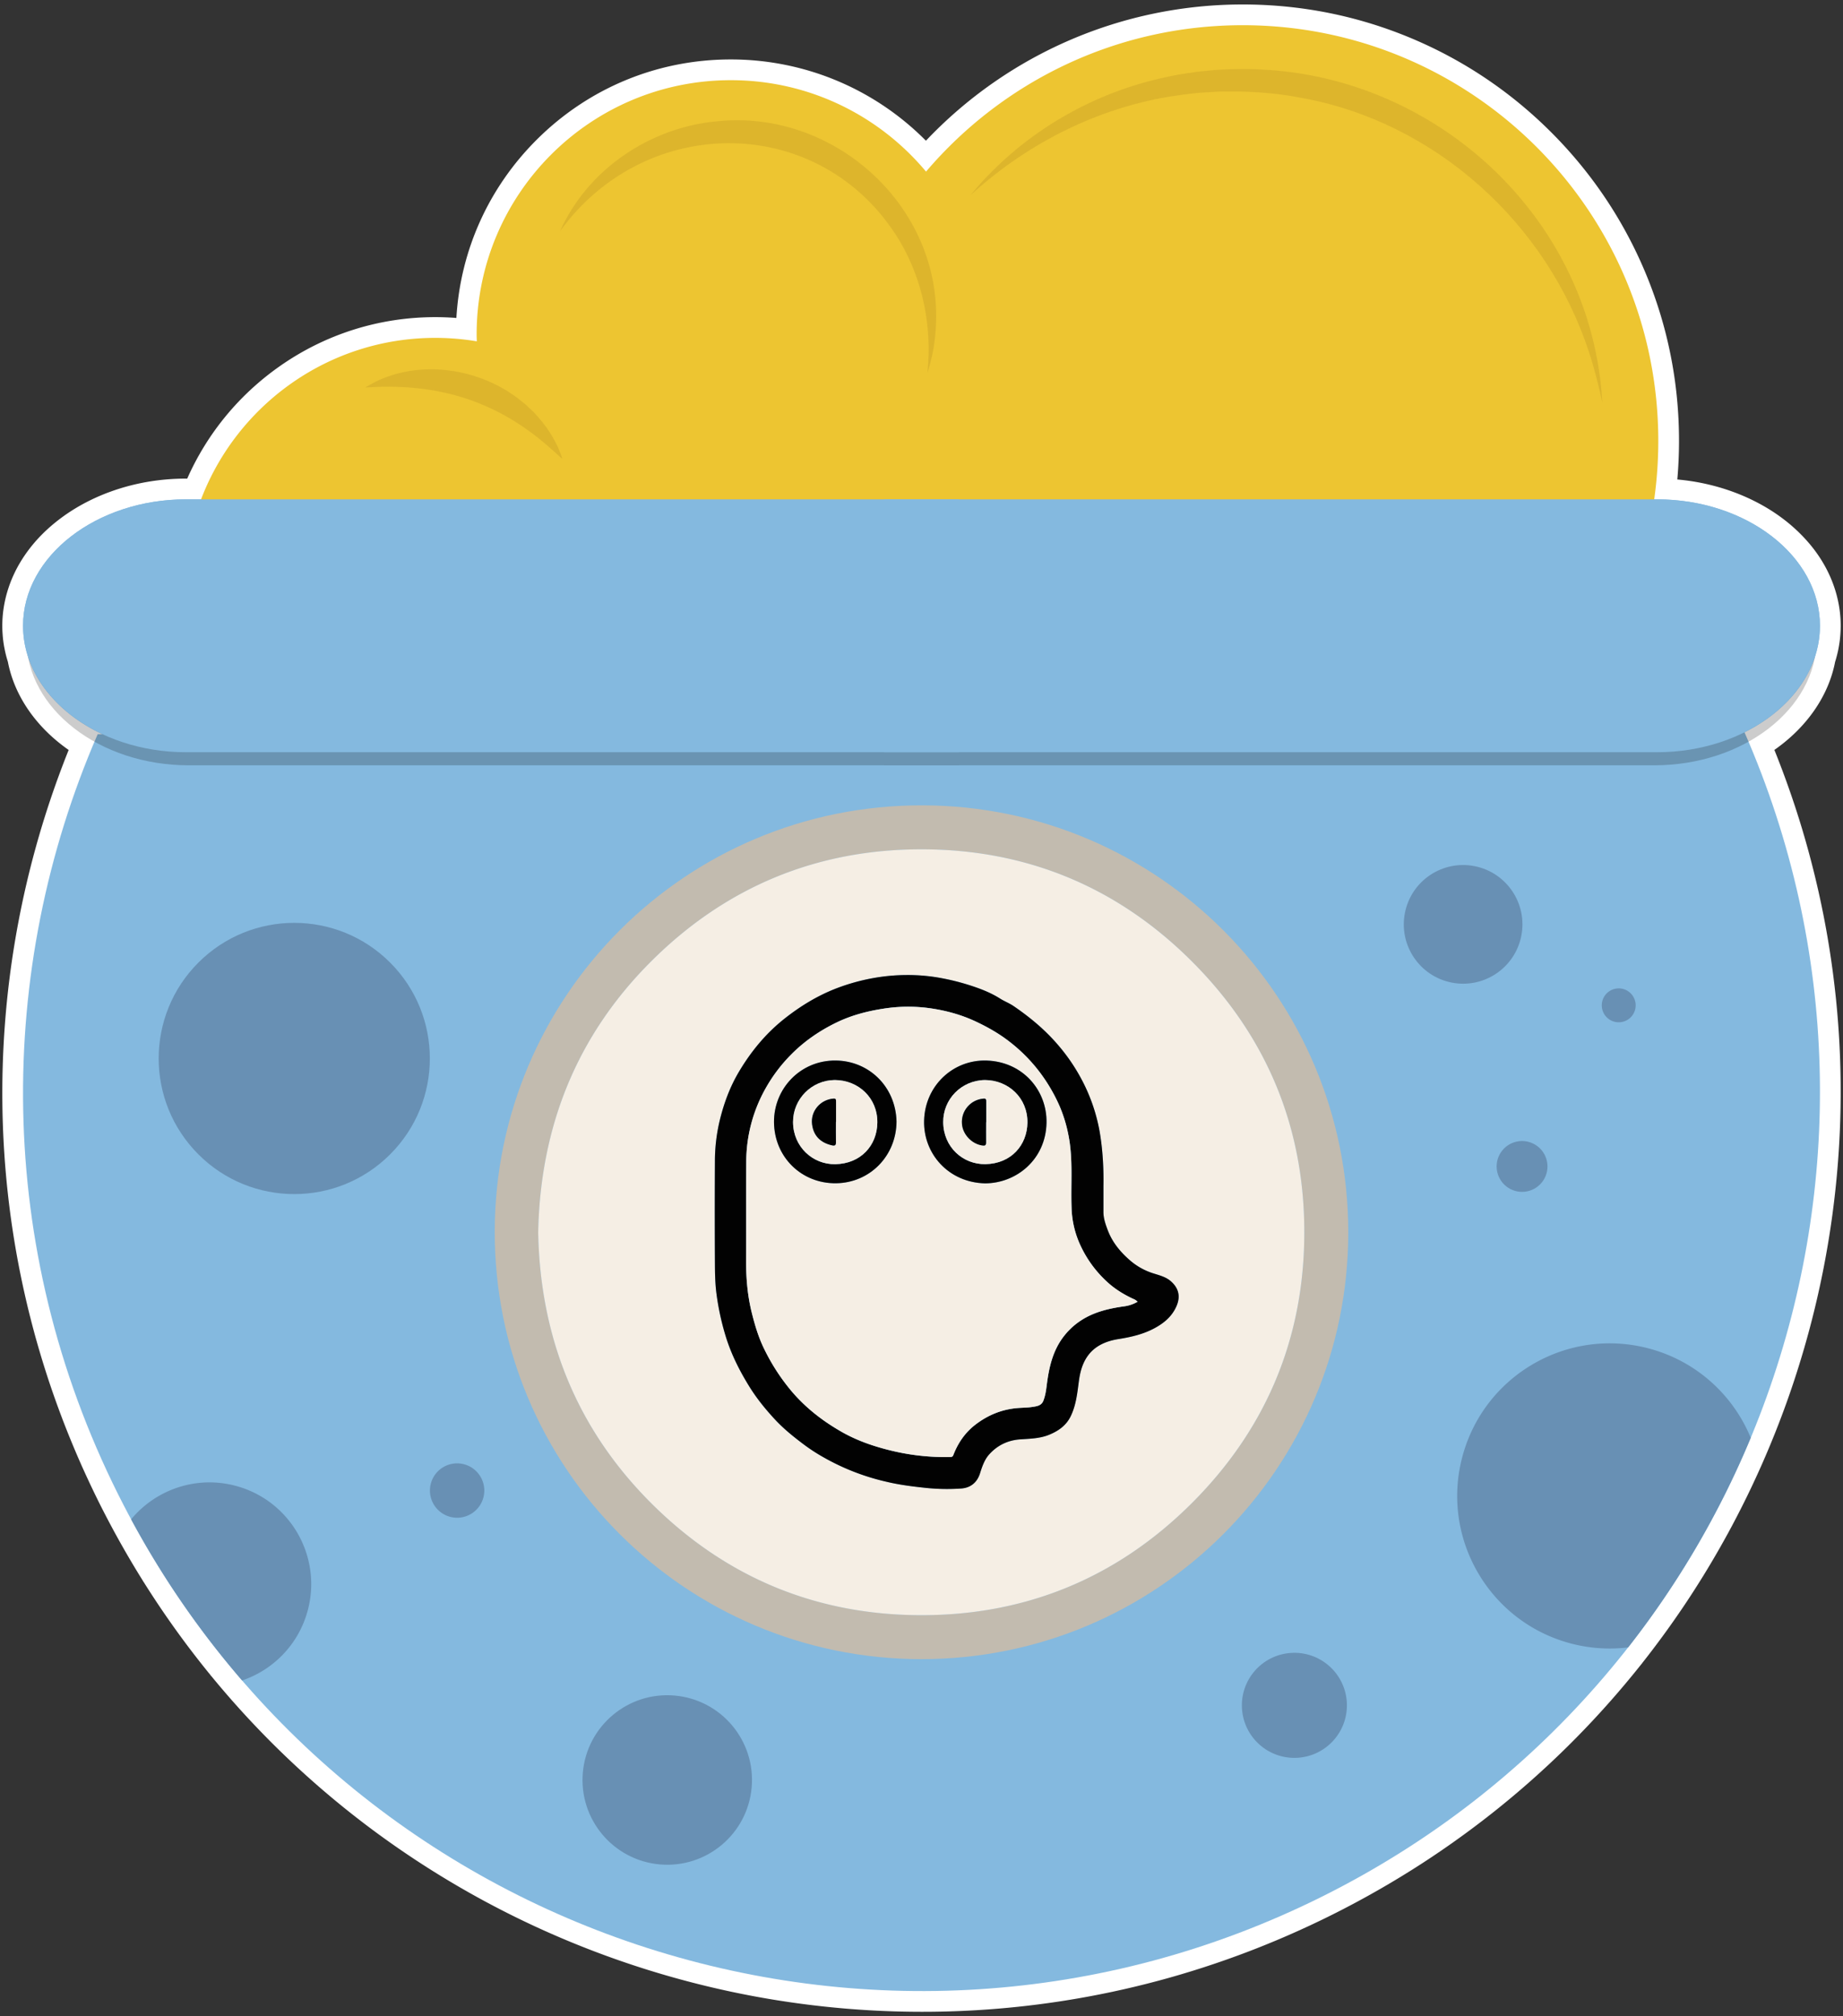 <svg xmlns="http://www.w3.org/2000/svg" xml:space="preserve" id="Layer_1" x="0" y="0" version="1.1" viewBox="0 0 800 875"><rect x="0" y="0" width="800" height="875" fill="#333333" stroke="none"/><style>.st0{fill:#fff}.st1{fill:#84b9df}.st9{fill:#6890b4}.st49{fill:#f5eee4}.st54{fill:#020202}</style><path d="M398.52 868.555a382.188 382.188 0 0 1-4.002-.039l-1.009-.016a378.265 378.265 0 0 1-4.121-.094l-.862-.023a364.415 364.415 0 0 1-4.334-.155l-.651-.026a386.297 386.297 0 0 1-4.672-.228l-.291-.015a396.04 396.04 0 0 1-40.323-4.319l-.124-.02c-1.665-.267-3.249-.53-4.831-.802l-.32-.056a386.671 386.671 0 0 1-4.643-.833l-.341-.064a383.477 383.477 0 0 1-4.649-.896l-.26-.052c-1.605-.32-3.189-.646-4.771-.982l-.152-.032a397.196 397.196 0 0 1-84.494-28.204 398 398 0 0 1-20.987-10.511 395.753 395.753 0 0 1-44.977-28.281 394.545 394.545 0 0 1-7.108-5.294l-.083-.063a391.697 391.697 0 0 1-6.988-5.455l-.1-.082a392.66 392.66 0 0 1-33.211-29.81l-.12-.12a397.385 397.385 0 0 1-6.132-6.317l-.204-.215a392.15 392.15 0 0 1-5.982-6.456l-.167-.185a395.808 395.808 0 0 1-9.231-10.576l-.39-.465a381.206 381.206 0 0 1-2.982-3.598l-.114-.14a403.014 403.014 0 0 1-3.159-3.912l-.255-.321-.185-.2-.09-.146a393.508 393.508 0 0 1-5.854-7.564l-.306-.283-.086-.172-.092-.092-.145-.29a393.393 393.393 0 0 1-7.559-10.428l-.114-.164a395.9 395.9 0 0 1-10.8-16.285l-.234-.234-.211-.476a393.35 393.35 0 0 1-5.063-8.324l-.048-.081a395.214 395.214 0 0 1-5.007-8.718l-.178-.276-.053-.138a413.456 413.456 0 0 1-2.056-3.744l-.977-.781v-1.03a380.536 380.536 0 0 1-2.195-4.154l-.212-.404a393.57 393.57 0 0 1-2.73-5.345l-.073-.146a401.304 401.304 0 0 1-3.088-6.333l-.846-1.784a393.445 393.445 0 0 1-2.473-5.338l-.582-1.272a393.663 393.663 0 0 1-2.842-6.471l-.657-1.554a407.523 407.523 0 0 1-2.186-5.26l-.678-1.666c-.88-2.19-1.743-4.383-2.581-6.58l-.289-.771a390.584 390.584 0 0 1-2.19-5.927l-.614-1.716a391.643 391.643 0 0 1-2.132-6.142l-.186-.544a395.837 395.837 0 0 1-2.193-6.752l-.474-1.522a386.537 386.537 0 0 1-1.723-5.687l-.37-1.252a385.164 385.164 0 0 1-1.925-6.841l-.251-.947a380.06 380.06 0 0 1-1.565-6.018l-.357-1.422a394.646 394.646 0 0 1-3.17-13.863l-.271-1.311a391.873 391.873 0 0 1-1.288-6.51l-.085-.446a384.29 384.29 0 0 1-1.27-7.156l-.141-.86a404.56 404.56 0 0 1-1.014-6.442l-.133-.889a392.5 392.5 0 0 1-1.829-14.356l-.1-.923a394.668 394.668 0 0 1-1.27-14.466l-.041-.607c-.162-2.4-.303-4.776-.419-7.152l-.006-.108a396.467 396.467 0 0 1-.442-14.86l-.005-.448c-.048-4.862-.004-9.828.132-14.745l.01-.363a396.056 396.056 0 0 1 2.837-37.246l.018-.141a399.162 399.162 0 0 1 2.065-14.431v-.053l.056-.301.012-.089.018-.082c.346-2.12.71-4.236 1.09-6.35l.027-.146c.279-1.55.576-3.133.881-4.714l.034-.175c.301-1.556.615-3.128.939-4.697l.035-.168c.326-1.577.661-3.151 1.006-4.724l4.419.858-4.396-.965c.83-3.777 1.722-7.576 2.652-11.292l.016-.061c.395-1.576.792-3.117 1.197-4.655l.048-.183a398.24 398.24 0 0 1 1.245-4.599l.059-.211c.423-1.525.86-3.062 1.305-4.595l.037-.125c1-3.44 2.061-6.909 3.149-10.302l.193-.602.056-.266.101-.221c.447-1.382.903-2.761 1.366-4.137l.09-.27c.546-1.62 1.105-3.245 1.674-4.866l.181-.517a388.806 388.806 0 0 1 1.643-4.564l.278-.763c.525-1.423 1.06-2.841 1.601-4.256l.385-1.015c.514-1.335 1.037-2.66 1.563-3.984l.483-1.223c.435-1.084.878-2.167 1.325-3.248-14.86-9.341-24.814-22.879-27.57-37.667a47.05 47.05 0 0 1-.624-2.101l-.1-.354a47.236 47.236 0 0 1-.584-2.533l-.17-.859c-.037-.183-.074-.366-.105-.55-.104-.593-.194-1.2-.276-1.81l-.021-.14a46.961 46.961 0 0 1-.205-1.868c-.021-.223-.036-.447-.052-.671 0 0-.095-1.388-.103-1.557a49.091 49.091 0 0 1-.044-2.062c0-9.153 2.587-17.94 7.69-26.118a56.296 56.296 0 0 1 1.704-2.571 60.506 60.506 0 0 1 5.979-7.217 66.943 66.943 0 0 1 6.037-5.493 73.357 73.357 0 0 1 7.566-5.353 77.188 77.188 0 0 1 6.227-3.459 83.28 83.28 0 0 1 9.046-3.855c9.82-3.523 20.262-5.309 31.035-5.309h3.455c8.254-19.986 21.952-37.081 39.765-49.581 19.104-13.406 41.58-20.492 64.999-20.492 4.429 0 8.922.271 13.414.808 1.175-62.312 52.229-112.637 114.817-112.637 32.387 0 62.979 13.547 84.74 37.35 35.089-38.965 84.878-61.207 137.428-61.207 101.964 0 184.918 82.954 184.918 184.918 0 6.956-.396 13.972-1.18 20.92 8.955.365 17.666 1.981 25.947 4.82a85.462 85.462 0 0 1 9.702 4.011 80.755 80.755 0 0 1 5.657 3.055 73.238 73.238 0 0 1 9.56 6.755 67.283 67.283 0 0 1 3.999 3.64c2.701 2.662 5.09 5.463 7.103 8.326a56.602 56.602 0 0 1 1.705 2.571c5.102 8.177 7.689 16.965 7.689 26.118a47 47 0 0 1-.09 2.769l-.04.63a46.936 46.936 0 0 1-.267 2.688l-.043.297a49.102 49.102 0 0 1-.401 2.438l-.193 1.004a47.335 47.335 0 0 1-.514 2.153l-.238.866a34.7 34.7 0 0 1-.214.764c-.082.273-.169.542-.258.81l-.026.079c-2.754 14.785-12.704 28.323-27.561 37.664.246.592.491 1.186.733 1.779l.751 1.865c.393.979.785 1.957 1.169 2.936.254.646.504 1.295.754 1.942a403.12 403.12 0 0 1 1.853 4.886c.353.949.701 1.899 1.047 2.851l.719 1.995c.346.971.686 1.939 1.023 2.909l.671 1.937c.35 1.024.692 2.047 1.033 3.071l.59 1.772c.39 1.192.771 2.383 1.149 3.575l.406 1.27a397.167 397.167 0 0 1 1.5 4.894l.193.661a367.43 367.43 0 0 1 1.228 4.209l.448 1.604c.307 1.091.612 2.187.91 3.284l.488 1.829a413.7 413.7 0 0 1 .81 3.085l.483 1.904a352.709 352.709 0 0 1 1.213 4.945c.243 1.021.481 2.041.715 3.062l.427 1.871c.238 1.059.47 2.12.699 3.182l.374 1.735c.246 1.162.482 2.326.718 3.49l.289 1.425c.303 1.531.596 3.06.879 4.59l.064.342c.31 1.672.609 3.362.898 5.052l.101.609c.244 1.44.482 2.885.71 4.33l.209 1.367c.185 1.2.366 2.396.54 3.594l.224 1.587c.159 1.132.315 2.264.463 3.396l.214 1.661c.143 1.118.28 2.233.412 3.348l.193 1.652c.131 1.144.255 2.284.375 3.425l.162 1.55c.124 1.214.239 2.433.351 3.652l.121 1.301c.126 1.422.243 2.848.353 4.273l.054.669c.256 3.384.472 6.816.64 10.2l.013.297c.076 1.562.143 3.12.201 4.678l.032.972c.046 1.34.087 2.677.119 4.013l.026 1.222c.027 1.263.048 2.526.062 3.79l.012 1.286c.01 1.258.014 2.517.012 3.775l-.003 1.24a393.97 393.97 0 0 1-.039 3.918l-.015 1.051a394.484 394.484 0 0 1-.1 4.334l-.016.604c-.2 6.709-.579 13.522-1.127 20.251l-.047.557a374.143 374.143 0 0 1-.39 4.41l-.077.801a390.902 390.902 0 0 1-.427 4.204l-.091.842a380.68 380.68 0 0 1-.484 4.222l-.092.76a392.05 392.05 0 0 1-.571 4.464l-.06.454a397.182 397.182 0 0 1-4.203 25.052l-.035.171a395.97 395.97 0 0 1-.98 4.716l-.094.436c-.323 1.5-.655 3.003-.997 4.503l-.104.456c-.35 1.529-.708 3.058-1.077 4.584l-.069.287a398.322 398.322 0 0 1-9.908 34.159l-.066.194a403.774 403.774 0 0 1-1.603 4.623l-.064.18a397.602 397.602 0 0 1-23.82 54.064l-.245.458a396.575 396.575 0 0 1-11.333 19.801l-.241.481-.138.138-.103.168a395.72 395.72 0 0 1-3.886 6.191l-.717 1.115a379.283 379.283 0 0 1-3.686 5.614l-.219.326a395.372 395.372 0 0 1-8.626 12.334l-.069.094a396.656 396.656 0 0 1-9.612 12.66l-.022.048-.328.394-.175.219a402.46 402.46 0 0 1-2.96 3.673l-.809.981c-.783.953-1.569 1.907-2.362 2.854l-1.102 1.305c-.705.835-1.411 1.667-2.123 2.496l-1.226 1.418a354.623 354.623 0 0 1-3.342 3.804c-.691.776-1.385 1.549-2.082 2.319a326.678 326.678 0 0 1-3.459 3.775l-1.223 1.316c-.804.857-1.613 1.709-2.425 2.56l-1.018 1.07a394.953 394.953 0 0 1-7.077 7.174l-.96.939c-.872.855-1.749 1.712-2.632 2.563l-1.294 1.236a300.682 300.682 0 0 1-3.783 3.562 382.057 382.057 0 0 1-6.072 5.524l-1.477 1.311c-.798.704-1.601 1.403-2.405 2.1l-1.421 1.231c-.883.759-1.773 1.512-2.665 2.265l-1.197 1.011a395.26 395.26 0 0 1-7.886 6.427l-1.181.928c-.939.74-1.879 1.477-2.825 2.208l-1.504 1.152c-.848.649-1.7 1.298-2.556 1.942l-1.632 1.218a371.008 371.008 0 0 1-6.688 4.868c-.559.398-1.118.796-1.68 1.191-.869.612-1.742 1.218-2.616 1.823l-1.615 1.116c-.958.655-1.921 1.305-2.886 1.953l-1.383.931a383.352 383.352 0 0 1-8.668 5.608l-1.396.867c-.999.623-2 1.244-3.007 1.859l-1.706 1.031c-.918.554-1.836 1.106-2.759 1.653-.583.346-1.169.688-1.754 1.031a366.922 366.922 0 0 1-4.639 2.676 534.619 534.619 0 0 1-4.584 2.565c-.946.521-1.893 1.034-2.84 1.546l-1.784.961a389.764 389.764 0 0 1-3.152 1.66l-1.5.786a392.586 392.586 0 0 1-9.446 4.726l-1.625.775c-1.043.5-2.087.999-3.133 1.488-.422.197-2.004.924-2.004.924-.925.427-1.85.854-2.776 1.273-.49.221-1.974.88-1.974.88-.94.419-1.881.838-2.825 1.25-.59.258-2.045.882-2.045.882a341.98 341.98 0 0 1-4.853 2.047c-.914.378-1.826.754-2.739 1.125a403.256 403.256 0 0 1-4.854 1.929 362.62 362.62 0 0 1-4.876 1.864 379.319 379.319 0 0 1-4.898 1.799c-.684.246-1.367.492-2.051.734-.958.339-1.919.672-2.88 1.004 0 0-1.465.506-1.998.687-.996.338-1.995.668-2.994.998l-1.882.621a365.59 365.59 0 0 1-3.224 1.027l-1.667.526c-1.24.385-2.48.759-3.722 1.13l-1.174.355a397.547 397.547 0 0 1-9.953 2.805l-.787.206c-1.384.367-2.768.729-4.153 1.08l-1.392.346c-1.185.296-2.371.59-3.559.875l-1.619.381c-1.116.263-2.232.523-3.349.776l-1.718.381c-1.083.24-2.169.478-3.255.709l-1.767.369c-1.078.224-2.154.444-3.229.658l-1.771.347a439.87 439.87 0 0 1-3.238.616l-1.755.321c-1.091.197-2.184.39-3.277.578l-1.706.291c-1.122.188-2.241.369-3.361.546l-1.616.254c-1.169.181-2.336.353-3.503.522l-1.479.214c-1.243.175-2.486.342-3.73.505l-1.244.165c-1.376.176-2.752.343-4.128.504l-.85.102a393.976 393.976 0 0 1-20.364 1.805l-.16.009c-1.621.101-3.237.19-4.854.27l-.666.03c-1.447.069-2.898.132-4.35.186l-.914.03c-1.369.047-2.739.088-4.11.121l-1.041.022c-1.329.028-2.665.051-3.999.066l-1.071.01a408.17 408.17 0 0 1-3.315.014l-1.735.003z" class="st0"/><path d="M539.401 10.941c99.642 0 180.418 80.776 180.418 180.418a181.8 181.8 0 0 1-1.776 25.341h1.173c10.093 0 19.702 1.672 28.412 4.657a80.39 80.39 0 0 1 9.182 3.796 74.838 74.838 0 0 1 5.336 2.882 68.454 68.454 0 0 1 8.97 6.337 62.138 62.138 0 0 1 3.729 3.396c2.454 2.418 4.668 4.989 6.579 7.707.547.777 1.07 1.566 1.568 2.365 4.488 7.193 7.008 15.247 7.008 23.736 0 .84-.034 1.674-.083 2.505-.011.191-.022.383-.036.574a42.463 42.463 0 0 1-.24 2.426c-.015.114-.035.226-.05.34-.099.717-.218 1.43-.353 2.138-.036.188-.069.377-.108.565-.023.113-.041.226-.065.339a43.395 43.395 0 0 1-.467 1.955c-.048.185-.103.369-.154.554-.085.309-.165.619-.257.926-.097.323-.205.643-.31.964-.014.043-.024.086-.039.129-2.719 15.13-13.499 28.322-28.846 36.874.089.21.179.419.267.629.218.515.43 1.032.645 1.548.442 1.058.883 2.116 1.315 3.175.25.614.495 1.229.742 1.843.389.967.776 1.934 1.156 2.903.255.648.505 1.297.756 1.946a389.542 389.542 0 0 1 1.822 4.805 382.712 382.712 0 0 1 2.757 7.666c.222.638.445 1.276.664 1.915a372.81 372.81 0 0 1 1.021 3.035c.195.584.392 1.168.584 1.753.386 1.177.762 2.355 1.136 3.534.133.42.27.838.402 1.258a389.16 389.16 0 0 1 1.482 4.836c.065.217.126.433.19.65.412 1.387.818 2.774 1.214 4.163.15.527.295 1.055.443 1.582.304 1.083.606 2.166.901 3.25.164.603.322 1.206.482 1.809.27 1.016.539 2.031.8 3.048.161.627.319 1.255.478 1.882a409.375 409.375 0 0 1 1.2 4.889 401.22 401.22 0 0 1 1.82 8.02c.123.571.249 1.143.37 1.715.243 1.15.477 2.301.71 3.452.095.47.193.94.286 1.41.299 1.511.588 3.022.869 4.534.02.108.042.215.061.323.308 1.669.605 3.339.89 5.009.034.2.065.4.099.599.242 1.428.477 2.856.703 4.284.071.451.138.903.208 1.354.183 1.184.362 2.367.534 3.551.076.523.148 1.046.221 1.57.157 1.118.311 2.235.458 3.353.072.549.142 1.098.212 1.647a414.04 414.04 0 0 1 .598 4.941 388.394 388.394 0 0 1 .878 8.526c.039.428.081.856.119 1.284.125 1.408.24 2.817.349 4.225.017.22.037.44.053.66.255 3.363.466 6.725.633 10.086l.013.298c.075 1.54.141 3.081.198 4.62.012.321.021.642.032.963.046 1.322.086 2.644.118 3.965.01.402.017.804.026 1.206.026 1.25.047 2.499.062 3.749l.012 1.269c.01 1.244.014 2.488.013 3.732-.001.408-.001.817-.003 1.225a384.585 384.585 0 0 1-.038 3.874c-.005.345-.009.69-.015 1.034a408.871 408.871 0 0 1-.098 4.291l-.016.596a388.943 388.943 0 0 1-1.114 20.019l-.047.555a395.4 395.4 0 0 1-.385 4.355l-.076.793a384.394 384.394 0 0 1-.992 9.162l-.089.744c-.18 1.475-.369 2.949-.566 4.421l-.058.439a390.347 390.347 0 0 1-4.156 24.776l-.038.185a382.898 382.898 0 0 1-.966 4.648l-.092.427a402.557 402.557 0 0 1-2.153 9.44l-.066.276a392.61 392.61 0 0 1-9.797 33.778l-.061.18c-.52 1.531-1.05 3.059-1.59 4.584l-.058.164a391.924 391.924 0 0 1-23.555 53.464l-.243.456-.001.001a390.813 390.813 0 0 1-11.301 19.734l-.002.003-.377.617-.001.002a388.456 388.456 0 0 1-3.838 6.115l-.45.699-.002.003a388.564 388.564 0 0 1-3.957 6.035l-.004.007-.149.22a390.055 390.055 0 0 1-8.534 12.202l-.001.001-.06.082a387.256 387.256 0 0 1-9.826 12.924l-.004.006a.012.012 0 0 1-.005.005l-.001.001a382.79 382.79 0 0 1-3.12 3.874c-.264.324-.532.645-.797.968-.775.944-1.553 1.887-2.337 2.824-.361.431-.726.86-1.089 1.29-.696.824-1.394 1.648-2.098 2.467-.402.469-.807.935-1.212 1.401a346.49 346.49 0 0 1-3.304 3.761 369.802 369.802 0 0 1-5.478 6.024c-.403.434-.804.869-1.209 1.302-.794.847-1.594 1.689-2.396 2.53-.337.353-.671.708-1.009 1.06a385.987 385.987 0 0 1-6.992 7.089c-.314.31-.632.617-.946.926-.865.849-1.731 1.695-2.605 2.536-.425.409-.853.814-1.28 1.221-.772.737-1.546 1.472-2.325 2.203-.47.441-.942.879-1.414 1.317a343.738 343.738 0 0 1-3.717 3.409 371.241 371.241 0 0 1-3.746 3.348c-.789.695-1.582 1.386-2.377 2.076-.468.406-.934.813-1.405 1.217-.874.751-1.754 1.496-2.636 2.24-.394.332-.785.667-1.18.998a387.93 387.93 0 0 1-7.797 6.355c-.388.308-.78.611-1.169.918a400.53 400.53 0 0 1-2.791 2.181c-.494.381-.991.759-1.487 1.139-.84.643-1.681 1.284-2.527 1.92-.536.404-1.076.805-1.615 1.206a371.425 371.425 0 0 1-6.61 4.81c-.553.394-1.106.787-1.661 1.179-.858.604-1.721 1.204-2.586 1.802-.531.368-1.061.737-1.595 1.102-.947.648-1.899 1.29-2.853 1.931-.456.306-.909.615-1.366.92a391.361 391.361 0 0 1-4.21 2.765l-.046.03c-1.431.926-2.87 1.841-4.316 2.75-.458.288-.92.571-1.38.857-.988.616-1.978 1.23-2.974 1.838-.56.342-1.124.68-1.687 1.019-.907.547-1.815 1.094-2.728 1.635-.598.354-1.199.706-1.8 1.058a412.054 412.054 0 0 1-4.517 2.606c-.896.509-1.795 1.014-2.696 1.516-.613.341-1.225.683-1.84 1.022-.932.513-1.869 1.021-2.806 1.527-.587.317-1.172.636-1.761.95a368.96 368.96 0 0 1-3.119 1.642c-.495.258-.986.52-1.483.776a391.512 391.512 0 0 1-9.341 4.674c-.505.244-1.011.481-1.517.723-1.062.508-2.124 1.017-3.188 1.515-.611.286-1.223.564-1.835.847-.964.445-1.927.89-2.892 1.326-.649.294-1.3.581-1.95.87-.931.415-1.862.829-2.794 1.236-.673.294-1.347.581-2.021.871a334.777 334.777 0 0 1-4.801 2.025 394.714 394.714 0 0 1-4.791 1.947 413.176 413.176 0 0 1-4.791 1.874 366.91 366.91 0 0 1-4.803 1.807c-.927.342-1.856.678-2.784 1.013-.675.243-1.351.487-2.027.726-.948.335-1.898.664-2.847.992-.658.227-1.316.456-1.974.679-.986.335-1.974.661-2.962.987-.62.205-1.239.412-1.859.613-1.061.344-2.124.68-3.187 1.015-.549.173-1.098.35-1.647.521-1.226.38-2.453.75-3.681 1.118-.387.116-.774.236-1.161.351a388.555 388.555 0 0 1-9.837 2.772c-.259.069-.519.135-.778.203-1.367.363-2.735.721-4.105 1.068-.458.116-.917.227-1.375.341-1.172.293-2.345.584-3.518.866-.533.128-1.067.251-1.6.376-1.103.26-2.206.518-3.311.767-.565.128-1.131.251-1.696.377-1.073.237-2.146.473-3.22.701-.583.124-1.167.244-1.75.366-1.063.221-2.126.438-3.189.65-.583.116-1.167.229-1.75.343a354.168 354.168 0 0 1-4.935.926 407.295 407.295 0 0 1-4.928.858c-1.107.185-2.215.365-3.323.54-.533.085-1.066.17-1.599.252-1.153.178-2.306.348-3.46.515-.488.071-.976.143-1.464.212-1.228.173-2.457.338-3.685.499-.411.054-.821.11-1.232.163-1.36.174-2.72.338-4.08.498-.282.033-.563.069-.845.101a388.23 388.23 0 0 1-25.081 2.06c-.218.011-.437.019-.655.03-1.435.069-2.869.131-4.304.183l-.902.03c-1.355.047-2.709.087-4.063.12l-1.023.022c-1.32.028-2.639.05-3.958.065l-1.065.01c-1.091.009-2.182.014-3.273.014l-.653-.001c-.355 0-.709-.002-1.063-.004a401.557 401.557 0 0 1-9.031-.146l-.857-.024a406.116 406.116 0 0 1-4.281-.152c-.213-.009-.427-.016-.64-.026a395.054 395.054 0 0 1-4.623-.225l-.285-.015a390.248 390.248 0 0 1-39.866-4.27l-.199-.032a390.064 390.064 0 0 1-4.7-.781l-.299-.052a396.528 396.528 0 0 1-9.54-1.774l-.277-.055a376.034 376.034 0 0 1-4.698-.968l-.145-.031a392.295 392.295 0 0 1-83.541-27.884 391.277 391.277 0 0 1-20.748-10.392h-.002a389.737 389.737 0 0 1-44.461-27.958l-.04-.029a385.602 385.602 0 0 1-6.987-5.204l-.111-.085a383.87 383.87 0 0 1-6.878-5.37l-.035-.029a387.348 387.348 0 0 1-32.893-29.519l-.109-.11a385.688 385.688 0 0 1-6.071-6.254l-.199-.21a389.676 389.676 0 0 1-5.916-6.383l-.165-.183a387.907 387.907 0 0 1-9.17-10.507l-.002-.003-.103-.123a380.82 380.82 0 0 1-3.184-3.837l-.001-.002-.094-.116a417.182 417.182 0 0 1-3.168-3.923l-.008-.01-.168-.212-.152-.191a383.19 383.19 0 0 1-2.938-3.745l-.001-.002-.03-.038c-1.084-1.4-2.16-2.808-3.227-4.226l-.004-.005-.133-.176-.001-.002a386.437 386.437 0 0 1-7.73-10.653l-.01-.015-.018-.026a391.82 391.82 0 0 1-5.6-8.222l-.006-.009a390.602 390.602 0 0 1-5.403-8.385l-.006-.009-.002-.004a390.857 390.857 0 0 1-5.217-8.571l-.005-.009c-1.706-2.885-3.38-5.8-5.02-8.743l-.004-.007-.026-.047a390.056 390.056 0 0 1-2.591-4.727l-.003-.005-.001-.002-.005-.01a395.767 395.767 0 0 1-2.697-5.087l-.208-.397a385.834 385.834 0 0 1-2.701-5.289l-.013-.025-.008-.016a400.883 400.883 0 0 1-3.105-6.364c-.281-.588-.559-1.177-.837-1.766a397.615 397.615 0 0 1-2.445-5.276c-.191-.421-.387-.841-.577-1.262a386.527 386.527 0 0 1-2.809-6.395c-.219-.51-.432-1.022-.649-1.533a388.659 388.659 0 0 1-2.162-5.204c-.224-.549-.449-1.098-.67-1.648a387.091 387.091 0 0 1-2.551-6.503c-.096-.253-.188-.507-.284-.76a398.154 398.154 0 0 1-2.774-7.558 382.842 382.842 0 0 1-2.107-6.073c-.06-.179-.124-.358-.184-.537a389.777 389.777 0 0 1-2.167-6.674c-.158-.501-.312-1.003-.468-1.504a381.658 381.658 0 0 1-1.704-5.624c-.122-.412-.246-.825-.367-1.237a384.662 384.662 0 0 1-1.902-6.761c-.085-.312-.165-.624-.249-.937a385.128 385.128 0 0 1-1.547-5.948c-.118-.468-.237-.936-.353-1.404a384.88 384.88 0 0 1-3.134-13.707l-.268-1.294a389.051 389.051 0 0 1-1.273-6.436l-.084-.435c-.442-2.359-.859-4.72-1.256-7.081-.048-.283-.092-.566-.139-.849a386.23 386.23 0 0 1-1.001-6.369c-.043-.292-.089-.583-.131-.875a387.604 387.604 0 0 1-1.808-14.194l-.098-.912a387.513 387.513 0 0 1-1.255-14.302l-.042-.624a378.56 378.56 0 0 1-.413-7.046l-.006-.108a387.776 387.776 0 0 1-.442-15.119c-.048-4.87-.004-9.734.131-14.591l.01-.36a389.455 389.455 0 0 1 2.805-36.82l.017-.139a391.232 391.232 0 0 1 2.099-14.618l.001-.005.005-.032.002-.014c.351-2.152.72-4.3 1.106-6.445l.003-.019.001-.008c.285-1.578.579-3.154.883-4.727l.03-.156a408.5 408.5 0 0 1 .931-4.661l.034-.167c.322-1.559.654-3.116.995-4.671l.023-.106a393.77 393.77 0 0 1 2.622-11.163l.013-.053.003-.011c.385-1.535.78-3.068 1.183-4.598l.051-.195c.4-1.513.809-3.024 1.227-4.533l.054-.194c.422-1.522.854-3.041 1.294-4.557l.033-.113a392.772 392.772 0 0 1 3.117-10.195l.024-.077c.08-.248.158-.497.239-.745l.004-.013c.468-1.447.945-2.891 1.429-4.332l.087-.26a396.805 396.805 0 0 1 1.658-4.818l.178-.51a378.772 378.772 0 0 1 1.625-4.513c.092-.252.183-.505.276-.757a416.671 416.671 0 0 1 1.581-4.206c.128-.336.254-.672.383-1.008a391.225 391.225 0 0 1 1.544-3.935c.16-.402.316-.806.477-1.207a376.933 376.933 0 0 1 1.571-3.841c.169-.408.333-.818.503-1.226.242-.579.491-1.156.736-1.734-15.352-8.553-26.136-21.746-28.856-36.879l-.023-.078a44.09 44.09 0 0 1-.632-2.11c-.023-.086-.05-.171-.073-.257-.005-.021-.012-.042-.018-.062a42.649 42.649 0 0 1-.647-2.899c-.042-.223-.092-.443-.131-.667a42.907 42.907 0 0 1-.251-1.645l-.02-.13a44.614 44.614 0 0 1-.185-1.683c-.023-.257-.039-.515-.058-.772a41.072 41.072 0 0 1-.04-.606c-.013-.215-.033-.429-.042-.645a42.518 42.518 0 0 1-.04-1.858c0-8.488 2.52-16.543 7.008-23.736a52.298 52.298 0 0 1 1.568-2.365 55.874 55.874 0 0 1 5.534-6.678 62.338 62.338 0 0 1 5.63-5.121 68.351 68.351 0 0 1 7.1-5.023 73.257 73.257 0 0 1 5.87-3.261 78.45 78.45 0 0 1 8.559-3.647c8.998-3.228 18.993-5.045 29.515-5.045h6.51c15.626-40.963 55.257-70.072 101.709-70.072 6.124 0 12.12.531 17.969 1.503-.027-.997-.076-1.99-.076-2.994 0-60.938 49.4-110.338 110.338-110.338 34.055 0 64.496 15.436 84.736 39.684 33.093-38.88 82.378-63.546 137.431-63.546m0-9c-52.206 0-101.75 21.427-137.478 59.13-22.345-22.532-52.674-35.273-84.69-35.273-31.876 0-61.845 12.413-84.385 34.953-20.846 20.846-33.031 48.049-34.744 77.236-3.049-.239-6.089-.36-9.102-.36-24.349 0-47.719 7.368-67.584 21.308-17.686 12.411-31.47 29.18-40.148 48.764h-.487c-11.292 0-22.245 1.875-32.554 5.573a87.436 87.436 0 0 0-12.243 5.473 81.834 81.834 0 0 0-3.875 2.248 77.771 77.771 0 0 0-8.033 5.684 71.483 71.483 0 0 0-6.442 5.864 65.046 65.046 0 0 0-6.424 7.755 62.323 62.323 0 0 0-1.841 2.777C3.895 251.852 1 261.708 1 271.575c0 .75.016 1.507.049 2.25.01.217.024.428.039.64l.009.135c.015.253.031.5.049.746l.013.176c.018.25.036.501.058.75a50.396 50.396 0 0 0 .553 4.19c.038.216.081.435.126.654l.031.153a52.125 52.125 0 0 0 .784 3.498l.034.131.028.097c.021.077.041.144.061.212.175.644.367 1.294.581 1.973 2.85 14.834 12.297 28.437 26.384 38.276l-.243.616-.189.479a390.167 390.167 0 0 0-1.578 4.023l-.245.645-.149.393a397.154 397.154 0 0 0-1.615 4.296l-.17.467-.113.311a387.964 387.964 0 0 0-1.661 4.614l-.118.338-.067.193a400.365 400.365 0 0 0-1.692 4.918l-.048.144-.039.117a389.76 389.76 0 0 0-1.439 4.362l-.089.259-.024.092-.07.218-.09.28-.001.002-.025.079a402.206 402.206 0 0 0-3.188 10.43l-.027.094a407.252 407.252 0 0 0-1.331 4.683l-.058.21a404.46 404.46 0 0 0-1.252 4.625l-.029.111-.02.078a401.309 401.309 0 0 0-1.209 4.7l-.001.004-.003.01-.026.102-.002.01a403.136 403.136 0 0 0-2.671 11.372l-.001.004-.01.046-.004.017-.009.042a385.94 385.94 0 0 0-1.017 4.777l-.02.099-.012.058c-.33 1.6-.648 3.19-.956 4.781l-.02.106-.01.052a398.045 398.045 0 0 0-.881 4.71l-.028.133-.021.141a402.347 402.347 0 0 0-1.101 6.417l-.001.005-.011.068-.005.013-.006.038-.002.012a401.311 401.311 0 0 0-2.143 14.929l-.021.166a400.404 400.404 0 0 0-2.867 37.646l-.002.062-.009.32a398.87 398.87 0 0 0-.133 14.914l.004.343.001.107c.055 5.026.206 10.083.447 15.019l.005.099c.115 2.326.257 4.751.423 7.221l.013.204.029.439c.334 4.836.766 9.759 1.284 14.628l.087.805.014.126c.53 4.87 1.153 9.757 1.851 14.526l.081.541.053.354c.325 2.182.669 4.375 1.025 6.518l.055.34.087.528c.417 2.482.85 4.919 1.286 7.247l.057.295.029.151a389.15 389.15 0 0 0 1.302 6.585l.274 1.322c.982 4.681 2.061 9.4 3.207 14.027.097.393.197.787.296 1.182l.065.258c.52 2.066 1.053 4.114 1.582 6.084l.093.35.162.609a397.06 397.06 0 0 0 1.946 6.917c.077.266.157.532.236.798l.14.47c.56 1.899 1.146 3.835 1.742 5.752l.139.447a400.652 400.652 0 0 0 2.558 7.919l.125.364.065.191a385.468 385.468 0 0 0 2.775 7.943 400 400 0 0 0 2.216 5.998l.109.291.182.487a397.99 397.99 0 0 0 2.609 6.652c.163.406.329.812.495 1.22l.191.467a405.42 405.42 0 0 0 2.211 5.322l.23.545c.144.341.288.682.434 1.023a402.616 402.616 0 0 0 2.873 6.541c.119.265.24.529.361.792l.229.5c.809 1.78 1.65 3.596 2.5 5.395l.04.085a404.023 404.023 0 0 0 3.964 8.173l.055.114.036.067c.806 1.61 1.696 3.352 2.721 5.325l.131.25.084.159a386.992 386.992 0 0 0 2.698 5.09l.031.062.065.117.023.043.004.006a401.183 401.183 0 0 0 2.596 4.733l.021.037.054.097.005.008a405.378 405.378 0 0 0 5.005 8.719l.008.013.073.123.075.127.001.002a403.188 403.188 0 0 0 5.036 8.28l.171.341.262.35a402.803 402.803 0 0 0 5.315 8.241l.01.015.014.022a408.966 408.966 0 0 0 5.727 8.41l.02.029.027.038.004.006a401.624 401.624 0 0 0 7.736 10.668l.004.005.137.182.047.07.161.205a396.686 396.686 0 0 0 3.232 4.231l.005.007.043.056a417.692 417.692 0 0 0 3.001 3.826l.118.149.043.063.224.271a418.448 418.448 0 0 0 3.076 3.812l.259.37.243.243a391.92 391.92 0 0 0 2.668 3.216l.004.007.409.486a398.18 398.18 0 0 0 9.383 10.752l.05.055.124.137a396.37 396.37 0 0 0 6.049 6.527l.137.145.063.067a396.732 396.732 0 0 0 6.216 6.403l.095.095a397.92 397.92 0 0 0 33.659 30.21l.016.013a397.105 397.105 0 0 0 7.073 5.523l.042.032.075.057a401.425 401.425 0 0 0 7.146 5.323l.027.02.039.028a400.293 400.293 0 0 0 44.935 28.3l.004.003.526.283a402.408 402.408 0 0 0 21.225 10.631 401.819 401.819 0 0 0 85.458 28.525l.105.022c1.642.349 3.244.678 4.848.999l.283.056c1.569.312 3.14.615 4.713.908l.329.062c1.574.292 3.146.574 4.719.846l.3.052c1.606.277 3.209.543 4.813.8l.175.028a401.323 401.323 0 0 0 40.813 4.373l.182.009.113.006c1.572.086 3.149.163 4.726.23l.402.016.246.01c1.466.06 2.926.112 4.386.156l.534.015.336.009c1.395.039 2.785.071 4.175.094l1.018.016c1.353.02 2.703.033 4.054.039l1.091.004.666.001c1.116 0 2.231-.005 3.347-.014l.161-.001.931-.009a422.45 422.45 0 0 0 4.048-.066l.313-.006.73-.016a382.8 382.8 0 0 0 4.164-.123l.345-.011.575-.019a404.28 404.28 0 0 0 4.405-.188l.263-.012.41-.019c1.632-.081 3.267-.172 4.902-.273l.123-.007a398.56 398.56 0 0 0 20.635-1.828l.516-.062.348-.042a389.89 389.89 0 0 0 4.176-.51l.795-.105.468-.062a358.176 358.176 0 0 0 4.827-.663l.44-.064a280.127 280.127 0 0 0 4.861-.735l.316-.05a406.826 406.826 0 0 0 5.126-.846 383.774 383.774 0 0 0 8.368-1.533 330.056 330.056 0 0 0 5.051-1.015l.406-.084c.461-.096.922-.191 1.382-.289a393.26 393.26 0 0 0 3.296-.718l.493-.109c.415-.092.83-.183 1.245-.277 1.128-.255 2.257-.519 3.387-.785l.516-.121c.373-.087.746-.174 1.119-.264 1.202-.288 2.403-.586 3.603-.886l.511-.126c.298-.073.597-.147.895-.223 1.401-.355 2.8-.721 4.199-1.093l.31-.081.483-.127a396.937 396.937 0 0 0 10.069-2.837c.243-.072.484-.145.725-.219l.465-.141a405.2 405.2 0 0 0 3.764-1.143c.362-.112.723-.227 1.085-.342l.6-.19a234.467 234.467 0 0 0 4.602-1.48l.562-.186c1.01-.333 2.02-.668 3.03-1.01.538-.182 1.074-.368 1.61-.553l.411-.142c.971-.335 1.941-.671 2.911-1.014.635-.225 1.27-.453 1.904-.681l.17-.061a389.738 389.738 0 0 0 17.565-6.793c.704-.291 1.411-.584 2.118-.881.929-.39 1.86-.789 2.791-1.189l.407-.175c.554-.238 1.107-.475 1.66-.717.954-.416 1.906-.84 2.858-1.264l.52-.231c.492-.219.984-.437 1.475-.659.951-.43 1.902-.869 2.852-1.308l.106-.049.634-.292c.414-.19.829-.381 1.243-.574 1.04-.487 2.079-.984 3.118-1.481l.142-.068.596-.284c.318-.151.636-.302.953-.455a401.797 401.797 0 0 0 9.554-4.781c.32-.166.639-.333.957-.501l.559-.293a401.173 401.173 0 0 0 3.191-1.68c.448-.239.896-.481 1.344-.724l.459-.248a441.16 441.16 0 0 0 2.869-1.561c.603-.332 1.204-.667 1.804-1.002l.078-.043a408.455 408.455 0 0 0 4.649-2.632c.913-.525 1.823-1.054 2.73-1.585l.078-.046a428.68 428.68 0 0 0 1.761-1.035c.935-.554 1.863-1.112 2.791-1.672l.493-.297c.412-.248.824-.496 1.233-.746 1.018-.622 2.031-1.25 3.042-1.88l.513-.318c.3-.186.6-.371.898-.559 1.559-.98 3.003-1.9 4.414-2.813l.045-.029.037-.025a393.936 393.936 0 0 0 4.272-2.806c.297-.198.595-.399.892-.6l.505-.341c.976-.656 1.951-1.313 2.92-1.976.394-.27.79-.544 1.186-.818l.445-.309c.884-.612 1.768-1.225 2.646-1.844.553-.389 1.103-.781 1.654-1.173l.046-.032a431.208 431.208 0 0 0 4.245-3.063c.843-.617 1.682-1.237 2.518-1.859l.158-.118c.499-.371.998-.743 1.495-1.116.864-.65 1.726-1.307 2.586-1.964l.445-.34c.359-.274.717-.547 1.074-.823.959-.741 1.908-1.486 2.856-2.232l.459-.36c.246-.193.493-.385.738-.58a401.896 401.896 0 0 0 7.978-6.502c.258-.216.514-.433.77-.651l.439-.371c.902-.761 1.803-1.523 2.697-2.292.343-.295.684-.591 1.025-.887l.411-.356c.814-.706 1.626-1.413 2.432-2.124.501-.442.998-.885 1.496-1.328a378.189 378.189 0 0 0 6.14-5.586l.126-.117c.441-.41.882-.82 1.321-1.232.798-.749 1.59-1.502 2.38-2.256l.391-.373a250.869 250.869 0 0 0 3.582-3.471l.369-.36c.201-.196.402-.391.601-.589a398.902 398.902 0 0 0 7.153-7.252c.214-.223.426-.446.638-.67l.393-.413c.822-.862 1.641-1.723 2.452-2.589.305-.326.607-.652.909-.978l.331-.357a418.02 418.02 0 0 0 2.203-2.389c.434-.475.864-.951 1.295-1.427a416.35 416.35 0 0 0 3.403-3.811c.698-.791 1.392-1.587 2.084-2.385l.055-.064c.396-.456.792-.912 1.185-1.37.719-.837 1.433-1.679 2.146-2.523l.353-.417c.254-.3.508-.6.76-.901.804-.961 1.6-1.925 2.393-2.891l.318-.385c.167-.202.334-.404.499-.606a405.94 405.94 0 0 0 2.871-3.56l.011-.011.255-.322.591-.709.05-.101a401.449 401.449 0 0 0 9.122-12.009l.003-.003.382-.525.039-.053.054-.074a400.138 400.138 0 0 0 8.671-12.402l.03-.044.056-.083.01-.015.037-.055.007-.011.074-.11.009-.014a386.74 386.74 0 0 0 3.877-5.912l.084-.118.099-.166.105-.164.275-.428a406.633 406.633 0 0 0 3.372-5.358l.006-.006.542-.883.01-.017.543-.883.004-.012a401.127 401.127 0 0 0 11.403-19.93l.251-.47A402.35 402.35 0 0 0 776 607.293l.03-.084.033-.094c.548-1.55 1.09-3.113 1.623-4.679l.039-.115.021-.062a402.846 402.846 0 0 0 10.024-34.561l.039-.161.028-.116c.374-1.549.737-3.096 1.091-4.645l.08-.352.024-.105c.346-1.519.682-3.038 1.009-4.559l.033-.153.061-.282c.339-1.584.669-3.169.988-4.756l.01-.051.029-.143a401.63 401.63 0 0 0 4.25-25.341l.035-.267.023-.178c.202-1.511.395-3.018.579-4.527l.066-.547.026-.217c.17-1.418.334-2.84.489-4.264l.093-.858c.151-1.414.295-2.831.432-4.249l.025-.253.054-.558c.14-1.484.271-2.969.394-4.456l.018-.213.03-.358c.554-6.794.937-13.685 1.14-20.478l.01-.377.006-.234c.041-1.463.076-2.926.101-4.391l.01-.692.005-.367c.019-1.32.033-2.642.039-3.964l.003-1.158v-.094c.002-1.273-.002-2.545-.013-3.818l-.012-1.299a409.262 409.262 0 0 0-.063-3.835l-.007-.344-.019-.887a421.09 421.09 0 0 0-.12-4.059l-.013-.388-.02-.598a394.883 394.883 0 0 0-.203-4.727l-.004-.095-.009-.205c-.17-3.429-.388-6.901-.648-10.325l-.033-.415-.021-.258c-.112-1.443-.23-2.884-.358-4.325l-.078-.85-.043-.464c-.113-1.232-.23-2.465-.355-3.697-.04-.395-.082-.79-.124-1.185l-.04-.378a402.572 402.572 0 0 0-.991-8.519l-.012-.095c-.068-.53-.135-1.06-.205-1.59a398.457 398.457 0 0 0-.469-3.433l-.061-.439-.165-1.167a374.635 374.635 0 0 0-.546-3.634l-.075-.49a139.19 139.19 0 0 0-.138-.898 403.44 403.44 0 0 0-.718-4.382l-.036-.217-.067-.4a402.913 402.913 0 0 0-.91-5.121l-.046-.24-.017-.09a390.983 390.983 0 0 0-.889-4.641c-.06-.303-.122-.607-.184-.911l-.108-.531a433.788 433.788 0 0 0-.726-3.533c-.089-.42-.18-.841-.271-1.261l-.107-.493a402.303 402.303 0 0 0-.707-3.22c-.142-.631-.287-1.261-.432-1.892a431.982 431.982 0 0 0-1.19-5.03 351.945 351.945 0 0 0-.761-3.067l-.027-.106c-.153-.607-.306-1.214-.462-1.821a433.4 433.4 0 0 0-.818-3.118l-.135-.51c-.119-.447-.237-.895-.359-1.342a400.86 400.86 0 0 0-.921-3.326l-.162-.582a175.72 175.72 0 0 0-.29-1.036 412.269 412.269 0 0 0-1.242-4.26l-.075-.257-.119-.406a394.655 394.655 0 0 0-1.517-4.95c-.082-.261-.165-.519-.248-.776l-.163-.51a422.163 422.163 0 0 0-1.162-3.616c-.134-.409-.271-.817-.407-1.225l-.191-.57a364.9 364.9 0 0 0-1.044-3.104c-.181-.528-.365-1.056-.549-1.584l-.131-.375c-.341-.98-.685-1.961-1.034-2.94-.24-.673-.484-1.346-.728-2.019a418.967 418.967 0 0 0-1.816-4.908c-.365-.966-.734-1.929-1.107-2.892l-.103-.268c-.222-.575-.444-1.15-.67-1.724-.388-.989-.784-1.979-1.182-2.968l-.101-.252c14.076-9.835 23.517-23.429 26.37-38.253.078-.24.155-.48.227-.722.088-.293.169-.589.248-.884l.063-.234.04-.143c.05-.175.099-.351.145-.527.221-.845.405-1.618.563-2.358.031-.144.059-.29.085-.436l-.006.031c.037-.182.071-.364.105-.546l.027-.143c.167-.88.311-1.751.426-2.585.022-.139.043-.277.06-.415a51.41 51.41 0 0 0 .335-3.628c.067-1.137.098-2.1.098-3.033 0-9.867-2.895-19.722-8.372-28.5a61.175 61.175 0 0 0-1.841-2.777c-2.168-3.084-4.733-6.092-7.625-8.942a71.92 71.92 0 0 0-4.267-3.885 77.682 77.682 0 0 0-11.777-8.115 85.11 85.11 0 0 0-4.349-2.287 87.837 87.837 0 0 0-5.84-2.596 90.705 90.705 0 0 0-4.383-1.632c-7.218-2.474-14.743-4.063-22.464-4.751.49-5.573.738-11.171.738-16.732 0-25.567-5.009-50.375-14.889-73.733-9.541-22.557-23.197-42.813-40.59-60.206-17.393-17.393-37.649-31.049-60.206-40.59-23.358-9.871-48.165-14.88-73.733-14.88z" class="st0"/><path d="M790 271.571c0-30.181-31.853-54.875-70.784-54.875H80.784C41.853 216.696 10 241.39 10 271.571c0 19.901 13.853 37.411 34.448 47.034l-2.044.002C-1.947 420.777-2.44 541.131 51.297 648.532c96.357 192.583 330.589 270.59 523.173 174.233 186.559-93.343 265.598-316.071 182.765-504.984 19.659-9.776 32.765-26.859 32.765-46.21z" class="st1"/><path fill="#edc531" d="M719.82 191.356c0-99.642-80.776-180.418-180.418-180.418-55.053 0-104.339 24.666-137.432 63.541-20.24-24.248-50.682-39.684-84.736-39.684-60.938 0-110.338 49.4-110.338 110.338 0 1.004.049 1.996.076 2.994a109.473 109.473 0 0 0-17.968-1.503c-47.38 0-87.683 30.277-102.635 72.535h631.319a181.892 181.892 0 0 0 2.132-27.803z"/><path fill="#cea628" d="M688.95 138.462c-19.263-61.194-76.375-104.78-140.302-108.236-5.373-.385-12.001-.334-17.412-.062l-2.898.12-2.889.277-5.771.57c-1.913.27-6.781 1.038-8.597 1.307-4.439.882-9.698 2.02-14.093 3.28-29.404 8.134-56.383 25.405-75.747 49.005 23.351-21.301 52-36.332 83.119-42.22 5.156-.939 11.053-1.722 16.285-2.247 1.872-.097 6.352-.401 8.196-.493 11.741-.307 23.815.353 35.346 2.568 58.442 10.273 107.33 54.378 125.611 110.682 2.353 7.13 4.163 14.381 5.721 21.733-.626-12.297-2.895-24.529-6.569-36.284zM311.261 52.634c-29.049 2.611-56.215 20.886-68.121 47.642 37.556-51.836 113.869-51.176 147.304 4.155 9.948 16.703 14.246 36.932 12.122 57.302.823-2.429 1.468-4.92 2.039-7.439 1.375-6.295 1.889-12.929 1.732-19.381-1.26-48.893-46.569-87.412-95.076-82.279zm-72.576 135.062c-1.986-3.17-4.463-6.092-7.012-8.824-.765-.782-2.742-2.552-3.54-3.346l-2.537-2.039c-1.422-1.226-3.779-2.681-5.337-3.764-1.83-1.063-3.813-2.248-5.747-3.136-17.366-8.426-39.4-8.912-55.928 1.572 28.355-1.946 52.873 4.284 75.124 21.981.749.647 2.678 2.211 3.483 2.862 1.45 1.332 3.147 2.694 4.578 4.076 2.905 2.621 2.549 2.62 1.302-.893-1.069-2.865-2.74-5.901-4.386-8.489z" opacity=".5"/><g opacity=".2"><path d="M416.192 222.79H81.988c-38.784 0-70.516 24.6-70.516 54.668 0 30.067 31.732 54.668 70.516 54.668h334.204"/><path d="M383.808 222.79h334.204c38.784 0 70.516 24.6 70.516 54.668 0 30.067-31.732 54.668-70.516 54.668H383.808"/></g><path d="M416.254 216.696H80.784C41.853 216.696 10 241.39 10 271.571s31.853 54.875 70.784 54.875h335.47" class="st1"/><path d="M383.746 216.696h335.47c38.931 0 70.784 24.694 70.784 54.875s-31.853 54.875-70.784 54.875h-335.47" class="st1"/><circle cx="289.623" cy="772.431" r="36.783" class="st9" transform="rotate(-84.997 289.645 772.436)"/><circle cx="561.887" cy="740.044" r="22.796" class="st9" transform="rotate(-4.002 562.199 740.425)"/><circle cx="635.08" cy="401.124" r="25.748" class="st9" transform="rotate(-78.784 635.104 401.122)"/><circle cx="660.702" cy="506.189" r="11.035" class="st9" transform="rotate(-17.484 660.73 506.244)"/><path d="M695.54 434.379a7.356 7.356 0 1 0 14.212 3.808 7.356 7.356 0 0 0-5.202-9.01 7.355 7.355 0 0 0-9.01 5.202zM187.027 643.797c-1.686 6.293 2.048 12.762 8.342 14.448 6.293 1.686 12.762-2.048 14.448-8.342 1.686-6.293-2.048-12.762-8.342-14.448-6.293-1.686-12.762 2.049-14.448 8.342z" class="st9"/><circle cx="127.736" cy="459.346" r="58.853" class="st9" transform="rotate(-45.001 127.731 459.35)"/><path d="M715.891 585.241c-35.321-9.464-71.626 11.497-81.09 46.818-9.464 35.321 11.497 71.626 46.817 81.09a65.98 65.98 0 0 0 25.117 1.773 390.354 390.354 0 0 0 53.218-90.966c-7.599-18.39-23.357-33.167-44.062-38.715zm-613.523 59.582c-17.218-4.614-34.779 1.627-45.446 14.517 13.741 25.479 29.945 48.84 48.17 69.93 13.492-4.579 24.524-15.591 28.488-30.387 6.309-23.547-7.665-47.751-31.212-54.06z" class="st9"/><g id="Layer_2_00000079469404758188020210000014155053018025946045_"><g id="Layer_1-2_00000166660314157493450140000004250632665829291194_"><path fill="#c2bbaf" d="M399.92 720.02c-102.239-.072-185.416-82.971-185.169-185.781.248-101.908 82.978-185.041 185.853-184.746 101.922.296 184.725 82.961 184.646 185.43-.079 102.263-82.919 185.086-185.33 185.097zM233.612 534.824c.891 45.353 16.467 84.818 48.751 117.188 32.184 32.267 71.427 48.699 116.831 48.909 45.73.209 85.359-16.013 117.907-48.379s48.974-71.785 49.064-117.454c.089-45.734-16.26-85.311-48.706-117.777-32.263-32.276-71.606-48.634-117.079-48.734-45.534-.1-84.967 16.116-117.419 48.318-32.63 32.395-48.409 72.01-49.349 117.929z"/><path d="M233.612 534.824c.939-45.92 16.718-85.535 49.349-117.929 32.435-32.202 71.895-48.417 117.419-48.318 45.473.1 84.816 16.456 117.079 48.734 32.446 32.463 48.795 72.042 48.706 117.777-.089 45.669-16.563 85.128-49.063 117.464-32.501 32.335-72.177 48.589-117.907 48.379-45.408-.209-84.646-16.643-116.831-48.909-32.285-32.379-47.861-71.846-48.752-117.198zm245.357-19.986c.137-7.176-.216-15.793-1.761-24.348a76.847 76.847 0 0 0-7.781-22.181 81.1 81.1 0 0 0-10.424-15.136c-5.538-6.433-11.992-11.764-18.964-16.536-1.899-1.3-4.045-2.098-5.962-3.316-3.715-2.353-7.764-3.991-11.895-5.353-5-1.67-10.123-2.947-15.321-3.819a78.88 78.88 0 0 0-13.103-1.032c-4.159.004-8.311.32-12.422.946a88.297 88.297 0 0 0-18.968 5.108c-7.956 3.174-15.18 7.623-21.937 12.966-8.125 6.444-14.548 14.286-19.78 23.127-3.973 6.712-6.608 14.001-8.398 21.593a76.074 76.074 0 0 0-1.943 17.227c-.06 14.665-.06 29.329 0 43.994.028 4.492.096 8.995.688 13.474a112.71 112.71 0 0 0 4.076 18.617c2.366 7.633 5.945 14.706 10.134 21.49 3.209 5.198 7.041 9.91 11.186 14.372 3.732 4.015 7.977 7.431 12.36 10.729a77.662 77.662 0 0 0 8.751 5.679 99.943 99.943 0 0 0 27.233 10.578c5.61 1.352 11.352 2.063 17.086 2.669a88.333 88.333 0 0 0 15.376.268c3.991-.272 6.88-2.538 8.163-6.56.943-2.969 1.923-5.962 4.069-8.322 3.605-3.96 8.143-6.085 13.485-6.444 4.241-.285 8.5-.344 12.524-2.022 4.025-1.679 7.32-3.969 9.289-8.001 2.383-4.891 2.876-10.193 3.584-15.452.512-3.784 1.531-7.509 3.715-10.596 3.216-4.538 8.111-6.594 13.471-7.444 5.453-.867 10.75-2.081 15.665-4.736 4.235-2.287 7.716-5.259 9.598-9.79 1.699-4.093.791-7.637-2.529-10.55-2.194-1.926-4.988-2.594-7.647-3.44a28.397 28.397 0 0 1-10.195-5.725c-4.145-3.619-7.599-7.801-9.577-13.071-.96-2.556-1.843-5.087-1.854-7.847.002-3.215.009-6.42.008-11.116z" class="st49"/><path d="M478.969 514.838v11.111c0 2.752.895 5.291 1.854 7.847 1.978 5.276 5.431 9.459 9.577 13.071a28.43 28.43 0 0 0 10.21 5.731c2.66.846 5.453 1.514 7.647 3.44 3.32 2.913 4.228 6.457 2.529 10.55-1.882 4.531-5.363 7.503-9.598 9.79-4.915 2.656-10.213 3.869-15.665 4.736-5.37.85-10.265 2.906-13.463 7.455-2.185 3.096-3.202 6.804-3.715 10.596-.708 5.259-1.2 10.561-3.584 15.452-1.967 4.032-5.3 6.346-9.289 8.001-3.988 1.655-8.283 1.721-12.524 2.022-5.342.344-9.879 2.484-13.485 6.444-2.146 2.359-3.126 5.352-4.069 8.322-1.272 4.021-4.172 6.289-8.163 6.56a88.333 88.333 0 0 1-15.376-.268c-5.741-.606-11.476-1.318-17.086-2.669a99.992 99.992 0 0 1-27.259-10.588 77.699 77.699 0 0 1-8.731-5.686c-4.383-3.299-8.627-6.714-12.36-10.729-4.145-4.472-7.977-9.174-11.187-14.372-4.189-6.784-7.768-13.855-10.134-21.489a112.71 112.71 0 0 1-4.076-18.617c-.599-4.472-.667-8.982-.688-13.474a3795.075 3795.075 0 0 1 0-43.994 76.061 76.061 0 0 1 1.943-17.227c1.789-7.592 4.424-14.881 8.398-21.593 5.232-8.84 11.655-16.683 19.78-23.127 6.736-5.335 13.959-9.783 21.916-12.944a88.297 88.297 0 0 1 18.968-5.108 82.78 82.78 0 0 1 12.422-.946 78.896 78.896 0 0 1 13.103 1.032c5.198.871 10.32 2.146 15.319 3.815 4.128 1.376 8.18 3 11.895 5.353 1.917 1.218 4.063 2.015 5.962 3.316 6.973 4.771 13.415 10.104 18.964 16.536a81.228 81.228 0 0 1 10.424 15.136 76.829 76.829 0 0 1 7.795 22.17c1.53 8.552 1.884 17.169 1.746 24.345zm14.823 50.078a5.028 5.028 0 0 0-1.954-1.259c-4.148-1.919-8.021-4.327-11.376-7.455a49.82 49.82 0 0 1-12.188-17.347 41.347 41.347 0 0 1-3.137-14.757c-.388-10.609.747-21.273-1.427-31.812a61.214 61.214 0 0 0-3.736-12.171 73.399 73.399 0 0 0-8.311-14.352 70.505 70.505 0 0 0-13.805-13.977c-4.472-3.44-9.429-6.23-14.6-8.634-6.333-2.938-12.992-4.703-19.817-5.655a68.553 68.553 0 0 0-19.931.216c-6.958 1.07-13.718 2.824-20.048 5.847-7.4 3.536-14.169 8.128-19.952 13.977a67.91 67.91 0 0 0-11.276 14.95 65.103 65.103 0 0 0-8.298 31.562c-.085 14.376 0 28.751-.059 43.127-.031 7.612.619 15.136 2.47 22.536 1.352 5.411 2.93 10.726 5.407 15.735a88.373 88.373 0 0 0 11.992 18.469c6.167 7.224 13.519 12.872 21.689 17.513 6.329 3.605 13.151 6.013 20.203 7.784a99.897 99.897 0 0 0 26.769 3.096c.654 0 1.124-.103 1.427-.887 2.026-5.242 5.087-9.731 9.605-13.195 5.332-4.091 11.283-6.536 17.981-7.156 2.215-.2 4.472-.165 6.649-.499 1.865-.285 3.956-.471 4.816-2.66.86-2.189 1.176-4.39 1.462-6.656.984-7.849 2.628-15.428 7.812-21.83a30.29 30.29 0 0 1 7.224-6.494c5.573-3.592 11.879-5.08 18.362-5.999a15.733 15.733 0 0 0 6.047-2.017z" class="st54"/><path d="M493.792 564.916a15.726 15.726 0 0 1-6.058 2.023c-6.485.919-12.79 2.407-18.362 5.999a30.371 30.371 0 0 0-7.224 6.494c-5.184 6.402-6.828 13.979-7.812 21.83-.285 2.267-.623 4.52-1.462 6.656-.839 2.137-2.954 2.374-4.816 2.66-2.191.344-4.434.299-6.649.499-6.697.606-12.648 3.065-17.981 7.154-4.516 3.464-7.568 7.953-9.605 13.195-.303.784-.774.871-1.427.887a99.938 99.938 0 0 1-26.769-3.096c-7.052-1.775-13.873-4.193-20.199-7.784-8.156-4.658-15.507-10.296-21.678-17.519a88.402 88.402 0 0 1-12.005-18.441c-2.477-5.008-4.056-10.32-5.407-15.735-1.851-7.413-2.501-14.922-2.47-22.536.059-14.376-.028-28.751.059-43.127a65.091 65.091 0 0 1 8.298-31.561 67.916 67.916 0 0 1 11.276-14.951c5.797-5.847 12.566-10.44 19.952-13.977 6.329-3.024 13.088-4.778 20.048-5.847a68.518 68.518 0 0 1 19.931-.216c6.825.952 13.485 2.717 19.817 5.655 5.16 2.407 10.113 5.178 14.6 8.634a70.483 70.483 0 0 1 13.818 13.949 73.318 73.318 0 0 1 8.307 14.341 61.345 61.345 0 0 1 3.736 12.171c2.174 10.54 1.032 21.203 1.427 31.812a41.347 41.347 0 0 0 3.137 14.757 49.793 49.793 0 0 0 12.191 17.347c3.355 3.124 7.224 5.503 11.376 7.455.74.268 1.408.703 1.951 1.272zm-66.226-51.372c13.55-.021 26.364-10.272 26.697-26.244.296-14.104-10.272-26.58-26.05-27.055-14.52-.438-26.708 10.932-27.087 26.085-.359 14.301 10.531 26.822 26.44 27.214zm-38.41-26.876c-.375-15.164-11.999-26.285-26.37-26.433-15.428-.155-26.915 12.28-26.808 26.725.111 15.229 12.005 26.718 26.917 26.54 14.689-.176 26.172-11.871 26.261-26.832z" class="st49"/><path d="M427.566 513.544c-15.909-.392-26.801-12.914-26.44-27.213.379-15.153 12.566-26.522 27.087-26.085 15.779.475 26.346 12.966 26.05 27.055-.333 15.958-13.147 26.223-26.697 26.243zm-.048-44.84c-10.32.155-18.162 8.418-18.09 18.26.079 10.918 8.631 18.414 18.31 18.232 11.317-.2 18.084-8.387 18.232-17.926.176-10.802-8.245-18.518-18.452-18.566zm-38.362 17.964c-.072 14.96-11.555 26.656-26.261 26.832-14.912.179-26.808-11.31-26.917-26.54-.107-14.448 11.38-26.88 26.808-26.725 14.355.149 25.978 11.27 26.37 26.433zm-26.831-17.964c-10.021.081-18.097 8.235-18.084 18.256.061 10.74 8.566 18.424 18.304 18.262 11.156-.189 18.153-8.163 18.286-18.016.151-10.658-8.149-18.48-18.506-18.502z" class="st54"/><path d="M427.518 468.704c10.206.048 18.628 7.764 18.456 18.576-.151 9.539-6.917 17.726-18.232 17.926-9.681.172-18.232-7.324-18.31-18.232-.076-9.859 7.77-18.115 18.086-18.27zm.51 18.264h.061v-8.916c0-.76-.048-1.407-1.07-1.318-5.601.374-9.838 5.218-9.463 10.818v.003l.017.224c.344 4.372 4.032 8.528 8.686 9.289 1.32.22 1.795 0 1.771-1.376-.047-2.894-.002-5.811-.002-8.724zm-65.703-18.264c10.354.02 18.654 7.843 18.506 18.504-.135 9.851-7.13 17.826-18.286 18.016-9.738.161-18.232-7.523-18.304-18.262-.014-10.023 8.064-18.176 18.084-18.258zm.515 18.149h.045v-8.762c0-.74.024-1.421-1.032-1.344-5.847.423-10.106 5.555-9.367 11.197.647 4.96 3.633 7.912 8.496 9.064 1.394.344 1.899.083 1.867-1.394-.052-2.921-.007-5.841-.007-8.762l-.002.001z" class="st49"/><path d="M428.028 486.968c0 2.914-.035 5.831 0 8.744.024 1.376-.451 1.582-1.771 1.376-4.655-.778-8.356-4.932-8.686-9.289-.494-5.591 3.639-10.524 9.23-11.018l.213-.017c1.032-.089 1.074.558 1.07 1.318V487l-.056-.032zm-65.184-.115c0 2.921-.045 5.847.02 8.762.031 1.475-.475 1.721-1.867 1.394-4.864-1.163-7.849-4.104-8.496-9.064-.74-5.642 3.512-10.774 9.367-11.197 1.052-.076 1.032.606 1.032 1.344v8.762l-.056-.001z" class="st54"/></g></g></svg>